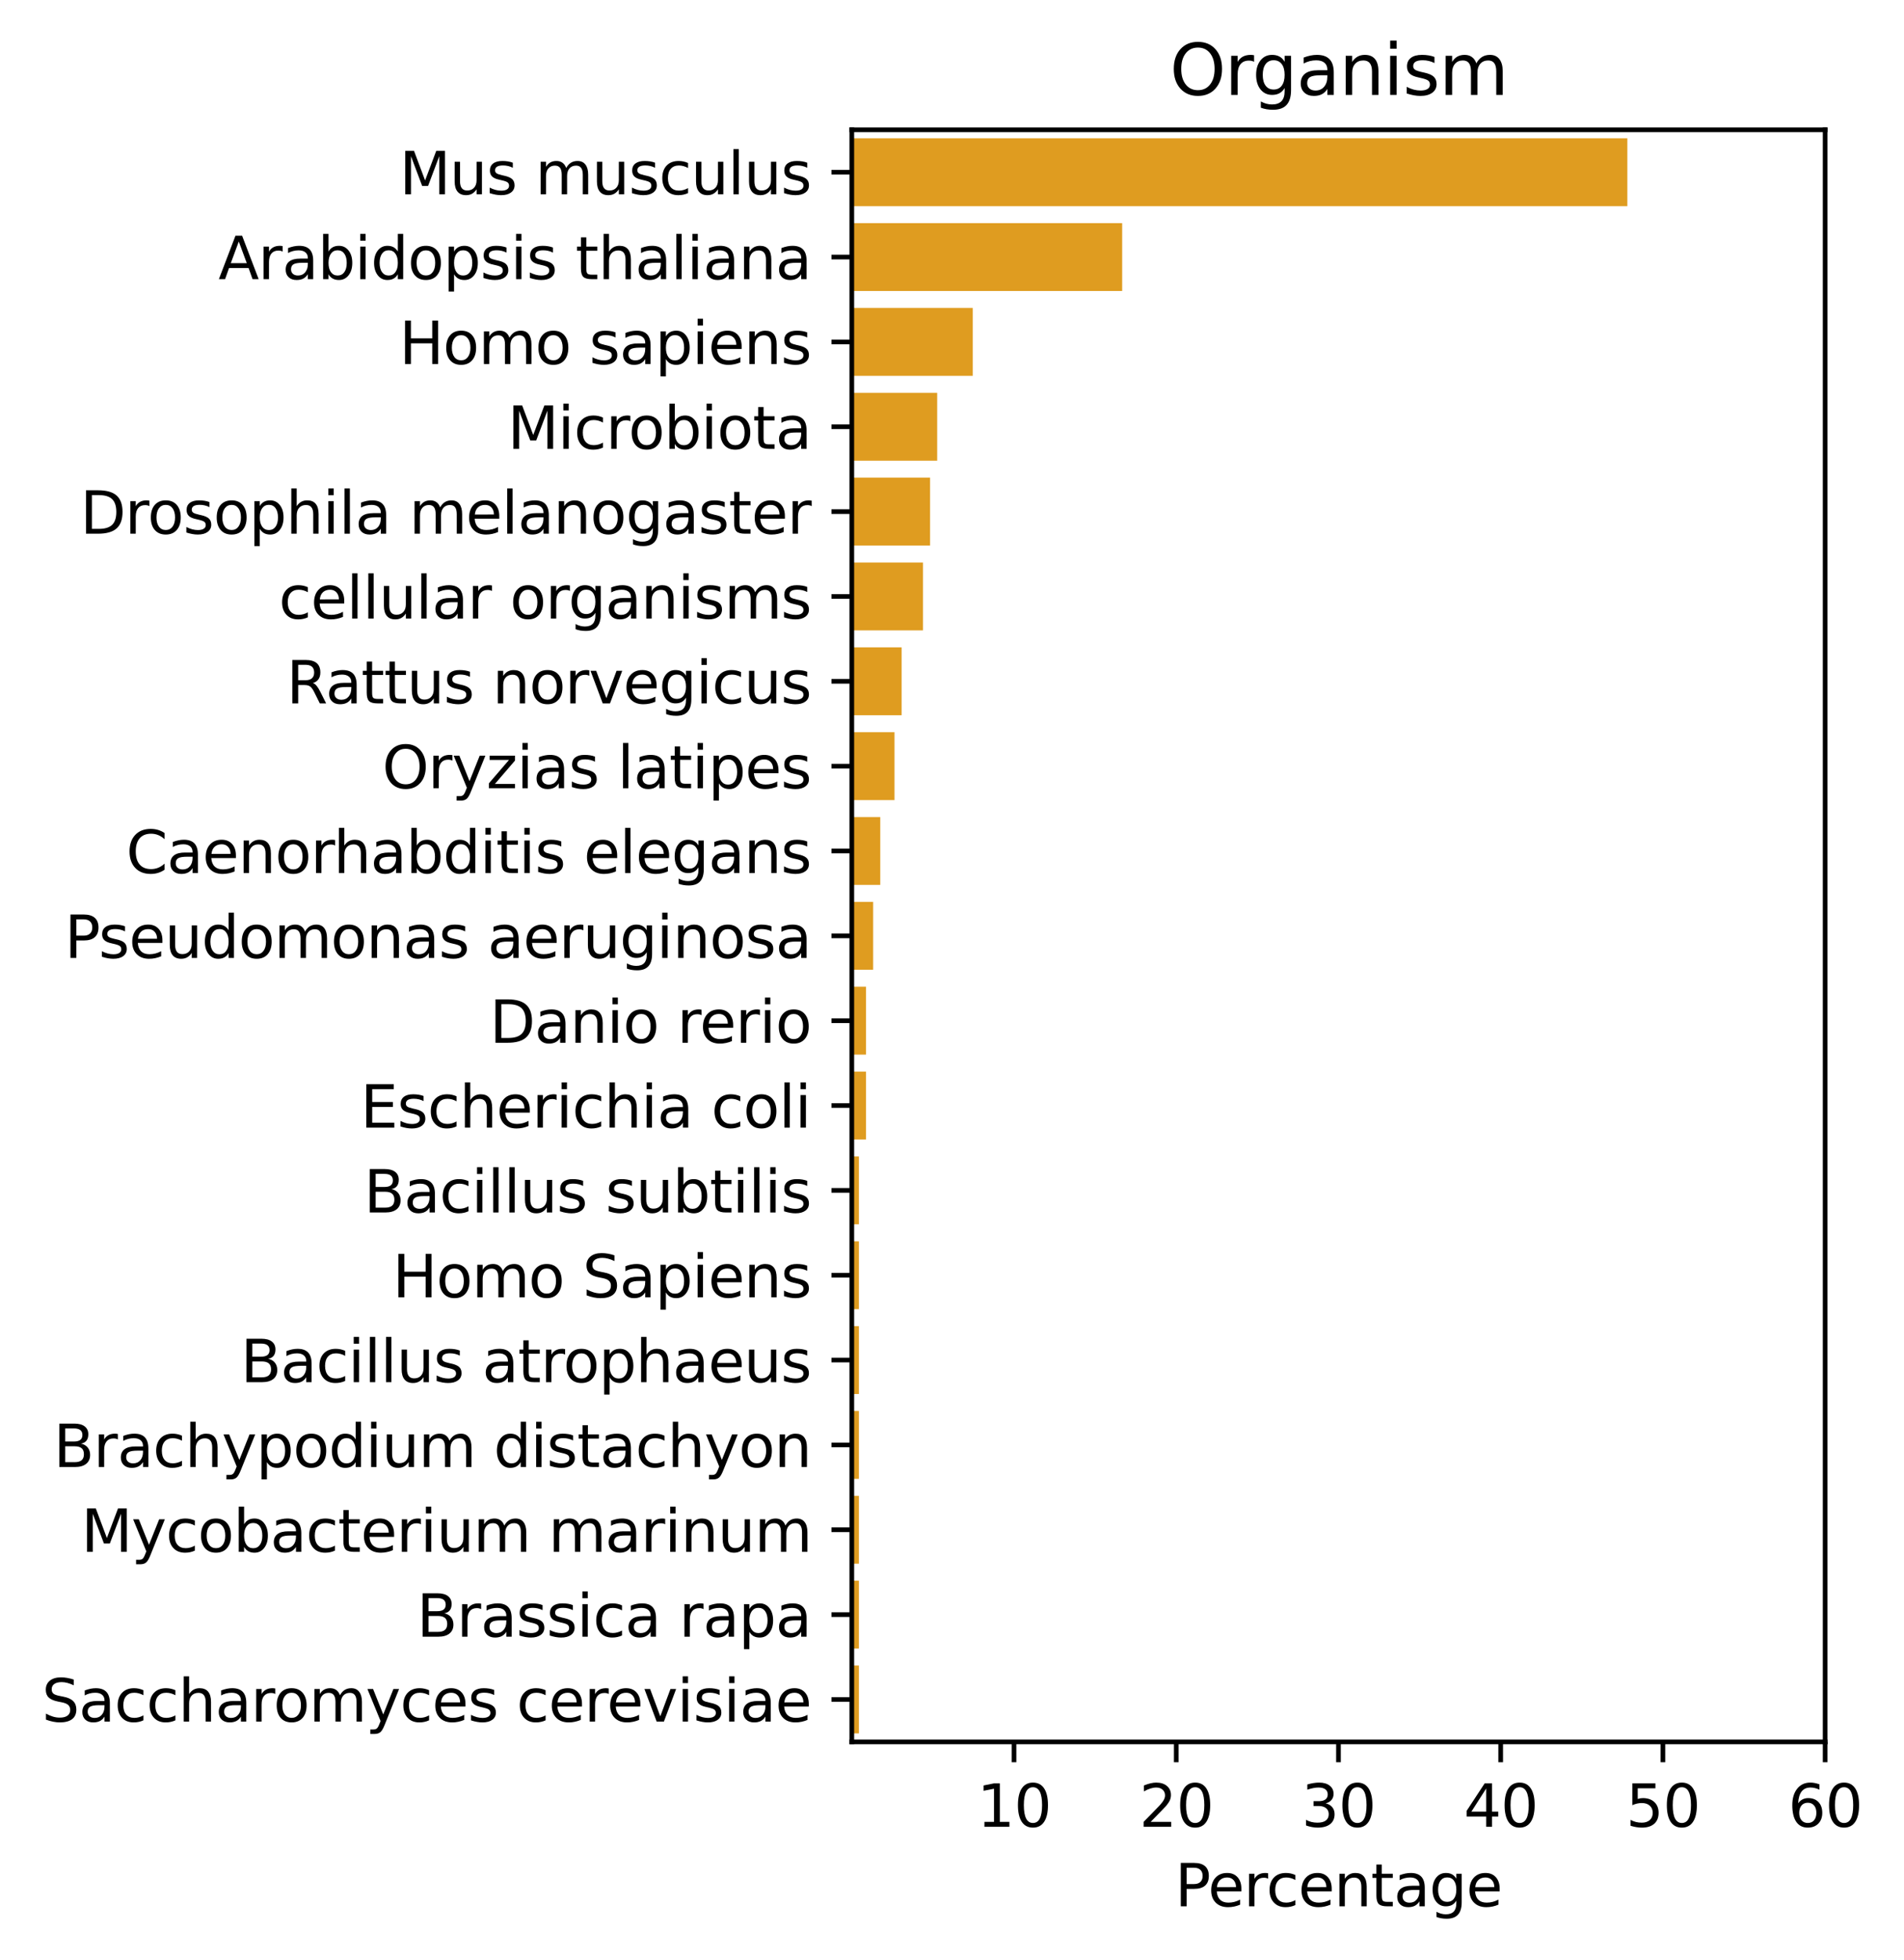 <?xml version="1.0" encoding="utf-8" standalone="no"?>
<!DOCTYPE svg PUBLIC "-//W3C//DTD SVG 1.1//EN"
  "http://www.w3.org/Graphics/SVG/1.1/DTD/svg11.dtd">
<svg xmlns:xlink="http://www.w3.org/1999/xlink" width="327.461pt" height="337.074pt" viewBox="0 0 327.461 337.074" xmlns="http://www.w3.org/2000/svg" version="1.1">
 <defs>
  <style type="text/css">*{stroke-linejoin: round; stroke-linecap: butt}</style>
 </defs>
 <g id="figure_1">
  <g id="patch_1">
   <path d="M -0 337.074 
L 327.461 337.074 
L 327.461 0 
L -0 0 
z
" style="fill: #ffffff"/>
  </g>
  <g id="axes_1">
   <g id="patch_2">
    <path d="M 146.498 299.518 
L 313.898 299.518 
L 313.898 22.318 
L 146.498 22.318 
z
" style="fill: #ffffff"/>
   </g>
   <g id="patch_3">
    <path d="M 146.498 23.777 
L 279.88 23.777 
L 279.88 35.449 
L 146.498 35.449 
z
" clip-path="url(#pb709d29903)" style="fill: #df9c20"/>
   </g>
   <g id="patch_4">
    <path d="M 146.498 38.367 
L 192.998 38.367 
L 192.998 50.038 
L 146.498 50.038 
z
" clip-path="url(#pb709d29903)" style="fill: #df9c20"/>
   </g>
   <g id="patch_5">
    <path d="M 146.498 52.956 
L 167.301 52.956 
L 167.301 64.628 
L 146.498 64.628 
z
" clip-path="url(#pb709d29903)" style="fill: #df9c20"/>
   </g>
   <g id="patch_6">
    <path d="M 146.498 67.545 
L 161.183 67.545 
L 161.183 79.217 
L 146.498 79.217 
z
" clip-path="url(#pb709d29903)" style="fill: #df9c20"/>
   </g>
   <g id="patch_7">
    <path d="M 146.498 82.135 
L 159.959 82.135 
L 159.959 93.807 
L 146.498 93.807 
z
" clip-path="url(#pb709d29903)" style="fill: #df9c20"/>
   </g>
   <g id="patch_8">
    <path d="M 146.498 96.724 
L 158.735 96.724 
L 158.735 108.396 
L 146.498 108.396 
z
" clip-path="url(#pb709d29903)" style="fill: #df9c20"/>
   </g>
   <g id="patch_9">
    <path d="M 146.498 111.314 
L 155.064 111.314 
L 155.064 122.985 
L 146.498 122.985 
z
" clip-path="url(#pb709d29903)" style="fill: #df9c20"/>
   </g>
   <g id="patch_10">
    <path d="M 146.498 125.903 
L 153.841 125.903 
L 153.841 137.575 
L 146.498 137.575 
z
" clip-path="url(#pb709d29903)" style="fill: #df9c20"/>
   </g>
   <g id="patch_11">
    <path d="M 146.498 140.493 
L 151.393 140.493 
L 151.393 152.164 
L 146.498 152.164 
z
" clip-path="url(#pb709d29903)" style="fill: #df9c20"/>
   </g>
   <g id="patch_12">
    <path d="M 146.498 155.082 
L 150.169 155.082 
L 150.169 166.754 
L 146.498 166.754 
z
" clip-path="url(#pb709d29903)" style="fill: #df9c20"/>
   </g>
   <g id="patch_13">
    <path d="M 146.498 169.672 
L 148.946 169.672 
L 148.946 181.343 
L 146.498 181.343 
z
" clip-path="url(#pb709d29903)" style="fill: #df9c20"/>
   </g>
   <g id="patch_14">
    <path d="M 146.498 184.261 
L 148.946 184.261 
L 148.946 195.933 
L 146.498 195.933 
z
" clip-path="url(#pb709d29903)" style="fill: #df9c20"/>
   </g>
   <g id="patch_15">
    <path d="M 146.498 198.851 
L 147.722 198.851 
L 147.722 210.522 
L 146.498 210.522 
z
" clip-path="url(#pb709d29903)" style="fill: #df9c20"/>
   </g>
   <g id="patch_16">
    <path d="M 146.498 213.44 
L 147.722 213.44 
L 147.722 225.112 
L 146.498 225.112 
z
" clip-path="url(#pb709d29903)" style="fill: #df9c20"/>
   </g>
   <g id="patch_17">
    <path d="M 146.498 228.03 
L 147.722 228.03 
L 147.722 239.701 
L 146.498 239.701 
z
" clip-path="url(#pb709d29903)" style="fill: #df9c20"/>
   </g>
   <g id="patch_18">
    <path d="M 146.498 242.619 
L 147.722 242.619 
L 147.722 254.291 
L 146.498 254.291 
z
" clip-path="url(#pb709d29903)" style="fill: #df9c20"/>
   </g>
   <g id="patch_19">
    <path d="M 146.498 257.209 
L 147.722 257.209 
L 147.722 268.88 
L 146.498 268.88 
z
" clip-path="url(#pb709d29903)" style="fill: #df9c20"/>
   </g>
   <g id="patch_20">
    <path d="M 146.498 271.798 
L 147.722 271.798 
L 147.722 283.47 
L 146.498 283.47 
z
" clip-path="url(#pb709d29903)" style="fill: #df9c20"/>
   </g>
   <g id="patch_21">
    <path d="M 146.498 286.388 
L 147.722 286.388 
L 147.722 298.059 
L 146.498 298.059 
z
" clip-path="url(#pb709d29903)" style="fill: #df9c20"/>
   </g>
   <g id="matplotlib.axis_1">
    <g id="xtick_1">
     <g id="line2d_1">
      <defs>
       <path id="m3e2bcdbbbf" d="M 0 0 
L 0 3.5 
" style="stroke: #000000; stroke-width: 0.8"/>
      </defs>
      <g>
       <use xlink:href="#m3e2bcdbbbf" x="174.398" y="299.518" style="stroke: #000000; stroke-width: 0.8"/>
      </g>
     </g>
     <g id="text_1">
      <!-- 10 -->
      <g transform="translate(168.036 314.117) scale(0.1 -0.1)">
       <defs>
        <path id="DejaVuSans-31" d="M 794 531 
L 1825 531 
L 1825 4091 
L 703 3866 
L 703 4441 
L 1819 4666 
L 2450 4666 
L 2450 531 
L 3481 531 
L 3481 0 
L 794 0 
L 794 531 
z
" transform="scale(0.016)"/>
        <path id="DejaVuSans-30" d="M 2034 4250 
Q 1547 4250 1301 3770 
Q 1056 3291 1056 2328 
Q 1056 1369 1301 889 
Q 1547 409 2034 409 
Q 2525 409 2770 889 
Q 3016 1369 3016 2328 
Q 3016 3291 2770 3770 
Q 2525 4250 2034 4250 
z
M 2034 4750 
Q 2819 4750 3233 4129 
Q 3647 3509 3647 2328 
Q 3647 1150 3233 529 
Q 2819 -91 2034 -91 
Q 1250 -91 836 529 
Q 422 1150 422 2328 
Q 422 3509 836 4129 
Q 1250 4750 2034 4750 
z
" transform="scale(0.016)"/>
       </defs>
       <use xlink:href="#DejaVuSans-31"/>
       <use xlink:href="#DejaVuSans-30" x="63.623"/>
      </g>
     </g>
    </g>
    <g id="xtick_2">
     <g id="line2d_2">
      <g>
       <use xlink:href="#m3e2bcdbbbf" x="202.298" y="299.518" style="stroke: #000000; stroke-width: 0.8"/>
      </g>
     </g>
     <g id="text_2">
      <!-- 20 -->
      <g transform="translate(195.936 314.117) scale(0.1 -0.1)">
       <defs>
        <path id="DejaVuSans-32" d="M 1228 531 
L 3431 531 
L 3431 0 
L 469 0 
L 469 531 
Q 828 903 1448 1529 
Q 2069 2156 2228 2338 
Q 2531 2678 2651 2914 
Q 2772 3150 2772 3378 
Q 2772 3750 2511 3984 
Q 2250 4219 1831 4219 
Q 1534 4219 1204 4116 
Q 875 4013 500 3803 
L 500 4441 
Q 881 4594 1212 4672 
Q 1544 4750 1819 4750 
Q 2544 4750 2975 4387 
Q 3406 4025 3406 3419 
Q 3406 3131 3298 2873 
Q 3191 2616 2906 2266 
Q 2828 2175 2409 1742 
Q 1991 1309 1228 531 
z
" transform="scale(0.016)"/>
       </defs>
       <use xlink:href="#DejaVuSans-32"/>
       <use xlink:href="#DejaVuSans-30" x="63.623"/>
      </g>
     </g>
    </g>
    <g id="xtick_3">
     <g id="line2d_3">
      <g>
       <use xlink:href="#m3e2bcdbbbf" x="230.198" y="299.518" style="stroke: #000000; stroke-width: 0.8"/>
      </g>
     </g>
     <g id="text_3">
      <!-- 30 -->
      <g transform="translate(223.836 314.117) scale(0.1 -0.1)">
       <defs>
        <path id="DejaVuSans-33" d="M 2597 2516 
Q 3050 2419 3304 2112 
Q 3559 1806 3559 1356 
Q 3559 666 3084 287 
Q 2609 -91 1734 -91 
Q 1441 -91 1130 -33 
Q 819 25 488 141 
L 488 750 
Q 750 597 1062 519 
Q 1375 441 1716 441 
Q 2309 441 2620 675 
Q 2931 909 2931 1356 
Q 2931 1769 2642 2001 
Q 2353 2234 1838 2234 
L 1294 2234 
L 1294 2753 
L 1863 2753 
Q 2328 2753 2575 2939 
Q 2822 3125 2822 3475 
Q 2822 3834 2567 4026 
Q 2313 4219 1838 4219 
Q 1578 4219 1281 4162 
Q 984 4106 628 3988 
L 628 4550 
Q 988 4650 1302 4700 
Q 1616 4750 1894 4750 
Q 2613 4750 3031 4423 
Q 3450 4097 3450 3541 
Q 3450 3153 3228 2886 
Q 3006 2619 2597 2516 
z
" transform="scale(0.016)"/>
       </defs>
       <use xlink:href="#DejaVuSans-33"/>
       <use xlink:href="#DejaVuSans-30" x="63.623"/>
      </g>
     </g>
    </g>
    <g id="xtick_4">
     <g id="line2d_4">
      <g>
       <use xlink:href="#m3e2bcdbbbf" x="258.098" y="299.518" style="stroke: #000000; stroke-width: 0.8"/>
      </g>
     </g>
     <g id="text_4">
      <!-- 40 -->
      <g transform="translate(251.736 314.117) scale(0.1 -0.1)">
       <defs>
        <path id="DejaVuSans-34" d="M 2419 4116 
L 825 1625 
L 2419 1625 
L 2419 4116 
z
M 2253 4666 
L 3047 4666 
L 3047 1625 
L 3713 1625 
L 3713 1100 
L 3047 1100 
L 3047 0 
L 2419 0 
L 2419 1100 
L 313 1100 
L 313 1709 
L 2253 4666 
z
" transform="scale(0.016)"/>
       </defs>
       <use xlink:href="#DejaVuSans-34"/>
       <use xlink:href="#DejaVuSans-30" x="63.623"/>
      </g>
     </g>
    </g>
    <g id="xtick_5">
     <g id="line2d_5">
      <g>
       <use xlink:href="#m3e2bcdbbbf" x="285.998" y="299.518" style="stroke: #000000; stroke-width: 0.8"/>
      </g>
     </g>
     <g id="text_5">
      <!-- 50 -->
      <g transform="translate(279.636 314.117) scale(0.1 -0.1)">
       <defs>
        <path id="DejaVuSans-35" d="M 691 4666 
L 3169 4666 
L 3169 4134 
L 1269 4134 
L 1269 2991 
Q 1406 3038 1543 3061 
Q 1681 3084 1819 3084 
Q 2600 3084 3056 2656 
Q 3513 2228 3513 1497 
Q 3513 744 3044 326 
Q 2575 -91 1722 -91 
Q 1428 -91 1123 -41 
Q 819 9 494 109 
L 494 744 
Q 775 591 1075 516 
Q 1375 441 1709 441 
Q 2250 441 2565 725 
Q 2881 1009 2881 1497 
Q 2881 1984 2565 2268 
Q 2250 2553 1709 2553 
Q 1456 2553 1204 2497 
Q 953 2441 691 2322 
L 691 4666 
z
" transform="scale(0.016)"/>
       </defs>
       <use xlink:href="#DejaVuSans-35"/>
       <use xlink:href="#DejaVuSans-30" x="63.623"/>
      </g>
     </g>
    </g>
    <g id="xtick_6">
     <g id="line2d_6">
      <g>
       <use xlink:href="#m3e2bcdbbbf" x="313.898" y="299.518" style="stroke: #000000; stroke-width: 0.8"/>
      </g>
     </g>
     <g id="text_6">
      <!-- 60 -->
      <g transform="translate(307.536 314.117) scale(0.1 -0.1)">
       <defs>
        <path id="DejaVuSans-36" d="M 2113 2584 
Q 1688 2584 1439 2293 
Q 1191 2003 1191 1497 
Q 1191 994 1439 701 
Q 1688 409 2113 409 
Q 2538 409 2786 701 
Q 3034 994 3034 1497 
Q 3034 2003 2786 2293 
Q 2538 2584 2113 2584 
z
M 3366 4563 
L 3366 3988 
Q 3128 4100 2886 4159 
Q 2644 4219 2406 4219 
Q 1781 4219 1451 3797 
Q 1122 3375 1075 2522 
Q 1259 2794 1537 2939 
Q 1816 3084 2150 3084 
Q 2853 3084 3261 2657 
Q 3669 2231 3669 1497 
Q 3669 778 3244 343 
Q 2819 -91 2113 -91 
Q 1303 -91 875 529 
Q 447 1150 447 2328 
Q 447 3434 972 4092 
Q 1497 4750 2381 4750 
Q 2619 4750 2861 4703 
Q 3103 4656 3366 4563 
z
" transform="scale(0.016)"/>
       </defs>
       <use xlink:href="#DejaVuSans-36"/>
       <use xlink:href="#DejaVuSans-30" x="63.623"/>
      </g>
     </g>
    </g>
    <g id="text_7">
     <!-- Percentage -->
     <g transform="translate(202.076 327.795) scale(0.1 -0.1)">
      <defs>
       <path id="DejaVuSans-50" d="M 1259 4147 
L 1259 2394 
L 2053 2394 
Q 2494 2394 2734 2622 
Q 2975 2850 2975 3272 
Q 2975 3691 2734 3919 
Q 2494 4147 2053 4147 
L 1259 4147 
z
M 628 4666 
L 2053 4666 
Q 2838 4666 3239 4311 
Q 3641 3956 3641 3272 
Q 3641 2581 3239 2228 
Q 2838 1875 2053 1875 
L 1259 1875 
L 1259 0 
L 628 0 
L 628 4666 
z
" transform="scale(0.016)"/>
       <path id="DejaVuSans-65" d="M 3597 1894 
L 3597 1613 
L 953 1613 
Q 991 1019 1311 708 
Q 1631 397 2203 397 
Q 2534 397 2845 478 
Q 3156 559 3463 722 
L 3463 178 
Q 3153 47 2828 -22 
Q 2503 -91 2169 -91 
Q 1331 -91 842 396 
Q 353 884 353 1716 
Q 353 2575 817 3079 
Q 1281 3584 2069 3584 
Q 2775 3584 3186 3129 
Q 3597 2675 3597 1894 
z
M 3022 2063 
Q 3016 2534 2758 2815 
Q 2500 3097 2075 3097 
Q 1594 3097 1305 2825 
Q 1016 2553 972 2059 
L 3022 2063 
z
" transform="scale(0.016)"/>
       <path id="DejaVuSans-72" d="M 2631 2963 
Q 2534 3019 2420 3045 
Q 2306 3072 2169 3072 
Q 1681 3072 1420 2755 
Q 1159 2438 1159 1844 
L 1159 0 
L 581 0 
L 581 3500 
L 1159 3500 
L 1159 2956 
Q 1341 3275 1631 3429 
Q 1922 3584 2338 3584 
Q 2397 3584 2469 3576 
Q 2541 3569 2628 3553 
L 2631 2963 
z
" transform="scale(0.016)"/>
       <path id="DejaVuSans-63" d="M 3122 3366 
L 3122 2828 
Q 2878 2963 2633 3030 
Q 2388 3097 2138 3097 
Q 1578 3097 1268 2742 
Q 959 2388 959 1747 
Q 959 1106 1268 751 
Q 1578 397 2138 397 
Q 2388 397 2633 464 
Q 2878 531 3122 666 
L 3122 134 
Q 2881 22 2623 -34 
Q 2366 -91 2075 -91 
Q 1284 -91 818 406 
Q 353 903 353 1747 
Q 353 2603 823 3093 
Q 1294 3584 2113 3584 
Q 2378 3584 2631 3529 
Q 2884 3475 3122 3366 
z
" transform="scale(0.016)"/>
       <path id="DejaVuSans-6e" d="M 3513 2113 
L 3513 0 
L 2938 0 
L 2938 2094 
Q 2938 2591 2744 2837 
Q 2550 3084 2163 3084 
Q 1697 3084 1428 2787 
Q 1159 2491 1159 1978 
L 1159 0 
L 581 0 
L 581 3500 
L 1159 3500 
L 1159 2956 
Q 1366 3272 1645 3428 
Q 1925 3584 2291 3584 
Q 2894 3584 3203 3211 
Q 3513 2838 3513 2113 
z
" transform="scale(0.016)"/>
       <path id="DejaVuSans-74" d="M 1172 4494 
L 1172 3500 
L 2356 3500 
L 2356 3053 
L 1172 3053 
L 1172 1153 
Q 1172 725 1289 603 
Q 1406 481 1766 481 
L 2356 481 
L 2356 0 
L 1766 0 
Q 1100 0 847 248 
Q 594 497 594 1153 
L 594 3053 
L 172 3053 
L 172 3500 
L 594 3500 
L 594 4494 
L 1172 4494 
z
" transform="scale(0.016)"/>
       <path id="DejaVuSans-61" d="M 2194 1759 
Q 1497 1759 1228 1600 
Q 959 1441 959 1056 
Q 959 750 1161 570 
Q 1363 391 1709 391 
Q 2188 391 2477 730 
Q 2766 1069 2766 1631 
L 2766 1759 
L 2194 1759 
z
M 3341 1997 
L 3341 0 
L 2766 0 
L 2766 531 
Q 2569 213 2275 61 
Q 1981 -91 1556 -91 
Q 1019 -91 701 211 
Q 384 513 384 1019 
Q 384 1609 779 1909 
Q 1175 2209 1959 2209 
L 2766 2209 
L 2766 2266 
Q 2766 2663 2505 2880 
Q 2244 3097 1772 3097 
Q 1472 3097 1187 3025 
Q 903 2953 641 2809 
L 641 3341 
Q 956 3463 1253 3523 
Q 1550 3584 1831 3584 
Q 2591 3584 2966 3190 
Q 3341 2797 3341 1997 
z
" transform="scale(0.016)"/>
       <path id="DejaVuSans-67" d="M 2906 1791 
Q 2906 2416 2648 2759 
Q 2391 3103 1925 3103 
Q 1463 3103 1205 2759 
Q 947 2416 947 1791 
Q 947 1169 1205 825 
Q 1463 481 1925 481 
Q 2391 481 2648 825 
Q 2906 1169 2906 1791 
z
M 3481 434 
Q 3481 -459 3084 -895 
Q 2688 -1331 1869 -1331 
Q 1566 -1331 1297 -1286 
Q 1028 -1241 775 -1147 
L 775 -588 
Q 1028 -725 1275 -790 
Q 1522 -856 1778 -856 
Q 2344 -856 2625 -561 
Q 2906 -266 2906 331 
L 2906 616 
Q 2728 306 2450 153 
Q 2172 0 1784 0 
Q 1141 0 747 490 
Q 353 981 353 1791 
Q 353 2603 747 3093 
Q 1141 3584 1784 3584 
Q 2172 3584 2450 3431 
Q 2728 3278 2906 2969 
L 2906 3500 
L 3481 3500 
L 3481 434 
z
" transform="scale(0.016)"/>
      </defs>
      <use xlink:href="#DejaVuSans-50"/>
      <use xlink:href="#DejaVuSans-65" x="56.678"/>
      <use xlink:href="#DejaVuSans-72" x="118.201"/>
      <use xlink:href="#DejaVuSans-63" x="157.064"/>
      <use xlink:href="#DejaVuSans-65" x="212.045"/>
      <use xlink:href="#DejaVuSans-6e" x="273.568"/>
      <use xlink:href="#DejaVuSans-74" x="336.947"/>
      <use xlink:href="#DejaVuSans-61" x="376.156"/>
      <use xlink:href="#DejaVuSans-67" x="437.436"/>
      <use xlink:href="#DejaVuSans-65" x="500.912"/>
     </g>
    </g>
   </g>
   <g id="matplotlib.axis_2">
    <g id="ytick_1">
     <g id="line2d_7">
      <defs>
       <path id="m9351ca2a76" d="M 0 0 
L -3.5 0 
" style="stroke: #000000; stroke-width: 0.8"/>
      </defs>
      <g>
       <use xlink:href="#m9351ca2a76" x="146.498" y="29.613" style="stroke: #000000; stroke-width: 0.8"/>
      </g>
     </g>
     <g id="text_8">
      <!-- Mus musculus -->
      <g transform="translate(68.697 33.412) scale(0.1 -0.1)">
       <defs>
        <path id="DejaVuSans-4d" d="M 628 4666 
L 1569 4666 
L 2759 1491 
L 3956 4666 
L 4897 4666 
L 4897 0 
L 4281 0 
L 4281 4097 
L 3078 897 
L 2444 897 
L 1241 4097 
L 1241 0 
L 628 0 
L 628 4666 
z
" transform="scale(0.016)"/>
        <path id="DejaVuSans-75" d="M 544 1381 
L 544 3500 
L 1119 3500 
L 1119 1403 
Q 1119 906 1312 657 
Q 1506 409 1894 409 
Q 2359 409 2629 706 
Q 2900 1003 2900 1516 
L 2900 3500 
L 3475 3500 
L 3475 0 
L 2900 0 
L 2900 538 
Q 2691 219 2414 64 
Q 2138 -91 1772 -91 
Q 1169 -91 856 284 
Q 544 659 544 1381 
z
M 1991 3584 
L 1991 3584 
z
" transform="scale(0.016)"/>
        <path id="DejaVuSans-73" d="M 2834 3397 
L 2834 2853 
Q 2591 2978 2328 3040 
Q 2066 3103 1784 3103 
Q 1356 3103 1142 2972 
Q 928 2841 928 2578 
Q 928 2378 1081 2264 
Q 1234 2150 1697 2047 
L 1894 2003 
Q 2506 1872 2764 1633 
Q 3022 1394 3022 966 
Q 3022 478 2636 193 
Q 2250 -91 1575 -91 
Q 1294 -91 989 -36 
Q 684 19 347 128 
L 347 722 
Q 666 556 975 473 
Q 1284 391 1588 391 
Q 1994 391 2212 530 
Q 2431 669 2431 922 
Q 2431 1156 2273 1281 
Q 2116 1406 1581 1522 
L 1381 1569 
Q 847 1681 609 1914 
Q 372 2147 372 2553 
Q 372 3047 722 3315 
Q 1072 3584 1716 3584 
Q 2034 3584 2315 3537 
Q 2597 3491 2834 3397 
z
" transform="scale(0.016)"/>
        <path id="DejaVuSans-20" transform="scale(0.016)"/>
        <path id="DejaVuSans-6d" d="M 3328 2828 
Q 3544 3216 3844 3400 
Q 4144 3584 4550 3584 
Q 5097 3584 5394 3201 
Q 5691 2819 5691 2113 
L 5691 0 
L 5113 0 
L 5113 2094 
Q 5113 2597 4934 2840 
Q 4756 3084 4391 3084 
Q 3944 3084 3684 2787 
Q 3425 2491 3425 1978 
L 3425 0 
L 2847 0 
L 2847 2094 
Q 2847 2600 2669 2842 
Q 2491 3084 2119 3084 
Q 1678 3084 1418 2786 
Q 1159 2488 1159 1978 
L 1159 0 
L 581 0 
L 581 3500 
L 1159 3500 
L 1159 2956 
Q 1356 3278 1631 3431 
Q 1906 3584 2284 3584 
Q 2666 3584 2933 3390 
Q 3200 3197 3328 2828 
z
" transform="scale(0.016)"/>
        <path id="DejaVuSans-6c" d="M 603 4863 
L 1178 4863 
L 1178 0 
L 603 0 
L 603 4863 
z
" transform="scale(0.016)"/>
       </defs>
       <use xlink:href="#DejaVuSans-4d"/>
       <use xlink:href="#DejaVuSans-75" x="86.279"/>
       <use xlink:href="#DejaVuSans-73" x="149.658"/>
       <use xlink:href="#DejaVuSans-20" x="201.758"/>
       <use xlink:href="#DejaVuSans-6d" x="233.545"/>
       <use xlink:href="#DejaVuSans-75" x="330.957"/>
       <use xlink:href="#DejaVuSans-73" x="394.336"/>
       <use xlink:href="#DejaVuSans-63" x="446.436"/>
       <use xlink:href="#DejaVuSans-75" x="501.416"/>
       <use xlink:href="#DejaVuSans-6c" x="564.795"/>
       <use xlink:href="#DejaVuSans-75" x="592.578"/>
       <use xlink:href="#DejaVuSans-73" x="655.957"/>
      </g>
     </g>
    </g>
    <g id="ytick_2">
     <g id="line2d_8">
      <g>
       <use xlink:href="#m9351ca2a76" x="146.498" y="44.202" style="stroke: #000000; stroke-width: 0.8"/>
      </g>
     </g>
     <g id="text_9">
      <!-- Arabidopsis thaliana -->
      <g transform="translate(37.566 48.002) scale(0.1 -0.1)">
       <defs>
        <path id="DejaVuSans-41" d="M 2188 4044 
L 1331 1722 
L 3047 1722 
L 2188 4044 
z
M 1831 4666 
L 2547 4666 
L 4325 0 
L 3669 0 
L 3244 1197 
L 1141 1197 
L 716 0 
L 50 0 
L 1831 4666 
z
" transform="scale(0.016)"/>
        <path id="DejaVuSans-62" d="M 3116 1747 
Q 3116 2381 2855 2742 
Q 2594 3103 2138 3103 
Q 1681 3103 1420 2742 
Q 1159 2381 1159 1747 
Q 1159 1113 1420 752 
Q 1681 391 2138 391 
Q 2594 391 2855 752 
Q 3116 1113 3116 1747 
z
M 1159 2969 
Q 1341 3281 1617 3432 
Q 1894 3584 2278 3584 
Q 2916 3584 3314 3078 
Q 3713 2572 3713 1747 
Q 3713 922 3314 415 
Q 2916 -91 2278 -91 
Q 1894 -91 1617 61 
Q 1341 213 1159 525 
L 1159 0 
L 581 0 
L 581 4863 
L 1159 4863 
L 1159 2969 
z
" transform="scale(0.016)"/>
        <path id="DejaVuSans-69" d="M 603 3500 
L 1178 3500 
L 1178 0 
L 603 0 
L 603 3500 
z
M 603 4863 
L 1178 4863 
L 1178 4134 
L 603 4134 
L 603 4863 
z
" transform="scale(0.016)"/>
        <path id="DejaVuSans-64" d="M 2906 2969 
L 2906 4863 
L 3481 4863 
L 3481 0 
L 2906 0 
L 2906 525 
Q 2725 213 2448 61 
Q 2172 -91 1784 -91 
Q 1150 -91 751 415 
Q 353 922 353 1747 
Q 353 2572 751 3078 
Q 1150 3584 1784 3584 
Q 2172 3584 2448 3432 
Q 2725 3281 2906 2969 
z
M 947 1747 
Q 947 1113 1208 752 
Q 1469 391 1925 391 
Q 2381 391 2643 752 
Q 2906 1113 2906 1747 
Q 2906 2381 2643 2742 
Q 2381 3103 1925 3103 
Q 1469 3103 1208 2742 
Q 947 2381 947 1747 
z
" transform="scale(0.016)"/>
        <path id="DejaVuSans-6f" d="M 1959 3097 
Q 1497 3097 1228 2736 
Q 959 2375 959 1747 
Q 959 1119 1226 758 
Q 1494 397 1959 397 
Q 2419 397 2687 759 
Q 2956 1122 2956 1747 
Q 2956 2369 2687 2733 
Q 2419 3097 1959 3097 
z
M 1959 3584 
Q 2709 3584 3137 3096 
Q 3566 2609 3566 1747 
Q 3566 888 3137 398 
Q 2709 -91 1959 -91 
Q 1206 -91 779 398 
Q 353 888 353 1747 
Q 353 2609 779 3096 
Q 1206 3584 1959 3584 
z
" transform="scale(0.016)"/>
        <path id="DejaVuSans-70" d="M 1159 525 
L 1159 -1331 
L 581 -1331 
L 581 3500 
L 1159 3500 
L 1159 2969 
Q 1341 3281 1617 3432 
Q 1894 3584 2278 3584 
Q 2916 3584 3314 3078 
Q 3713 2572 3713 1747 
Q 3713 922 3314 415 
Q 2916 -91 2278 -91 
Q 1894 -91 1617 61 
Q 1341 213 1159 525 
z
M 3116 1747 
Q 3116 2381 2855 2742 
Q 2594 3103 2138 3103 
Q 1681 3103 1420 2742 
Q 1159 2381 1159 1747 
Q 1159 1113 1420 752 
Q 1681 391 2138 391 
Q 2594 391 2855 752 
Q 3116 1113 3116 1747 
z
" transform="scale(0.016)"/>
        <path id="DejaVuSans-68" d="M 3513 2113 
L 3513 0 
L 2938 0 
L 2938 2094 
Q 2938 2591 2744 2837 
Q 2550 3084 2163 3084 
Q 1697 3084 1428 2787 
Q 1159 2491 1159 1978 
L 1159 0 
L 581 0 
L 581 4863 
L 1159 4863 
L 1159 2956 
Q 1366 3272 1645 3428 
Q 1925 3584 2291 3584 
Q 2894 3584 3203 3211 
Q 3513 2838 3513 2113 
z
" transform="scale(0.016)"/>
       </defs>
       <use xlink:href="#DejaVuSans-41"/>
       <use xlink:href="#DejaVuSans-72" x="68.408"/>
       <use xlink:href="#DejaVuSans-61" x="109.521"/>
       <use xlink:href="#DejaVuSans-62" x="170.801"/>
       <use xlink:href="#DejaVuSans-69" x="234.277"/>
       <use xlink:href="#DejaVuSans-64" x="262.061"/>
       <use xlink:href="#DejaVuSans-6f" x="325.537"/>
       <use xlink:href="#DejaVuSans-70" x="386.719"/>
       <use xlink:href="#DejaVuSans-73" x="450.195"/>
       <use xlink:href="#DejaVuSans-69" x="502.295"/>
       <use xlink:href="#DejaVuSans-73" x="530.078"/>
       <use xlink:href="#DejaVuSans-20" x="582.178"/>
       <use xlink:href="#DejaVuSans-74" x="613.965"/>
       <use xlink:href="#DejaVuSans-68" x="653.174"/>
       <use xlink:href="#DejaVuSans-61" x="716.553"/>
       <use xlink:href="#DejaVuSans-6c" x="777.832"/>
       <use xlink:href="#DejaVuSans-69" x="805.615"/>
       <use xlink:href="#DejaVuSans-61" x="833.398"/>
       <use xlink:href="#DejaVuSans-6e" x="894.678"/>
       <use xlink:href="#DejaVuSans-61" x="958.057"/>
      </g>
     </g>
    </g>
    <g id="ytick_3">
     <g id="line2d_9">
      <g>
       <use xlink:href="#m9351ca2a76" x="146.498" y="58.792" style="stroke: #000000; stroke-width: 0.8"/>
      </g>
     </g>
     <g id="text_10">
      <!-- Homo sapiens -->
      <g transform="translate(68.658 62.591) scale(0.1 -0.1)">
       <defs>
        <path id="DejaVuSans-48" d="M 628 4666 
L 1259 4666 
L 1259 2753 
L 3553 2753 
L 3553 4666 
L 4184 4666 
L 4184 0 
L 3553 0 
L 3553 2222 
L 1259 2222 
L 1259 0 
L 628 0 
L 628 4666 
z
" transform="scale(0.016)"/>
       </defs>
       <use xlink:href="#DejaVuSans-48"/>
       <use xlink:href="#DejaVuSans-6f" x="75.195"/>
       <use xlink:href="#DejaVuSans-6d" x="136.377"/>
       <use xlink:href="#DejaVuSans-6f" x="233.789"/>
       <use xlink:href="#DejaVuSans-20" x="294.971"/>
       <use xlink:href="#DejaVuSans-73" x="326.758"/>
       <use xlink:href="#DejaVuSans-61" x="378.857"/>
       <use xlink:href="#DejaVuSans-70" x="440.137"/>
       <use xlink:href="#DejaVuSans-69" x="503.613"/>
       <use xlink:href="#DejaVuSans-65" x="531.396"/>
       <use xlink:href="#DejaVuSans-6e" x="592.92"/>
       <use xlink:href="#DejaVuSans-73" x="656.299"/>
      </g>
     </g>
    </g>
    <g id="ytick_4">
     <g id="line2d_10">
      <g>
       <use xlink:href="#m9351ca2a76" x="146.498" y="73.381" style="stroke: #000000; stroke-width: 0.8"/>
      </g>
     </g>
     <g id="text_11">
      <!-- Microbiota -->
      <g transform="translate(87.295 77.181) scale(0.1 -0.1)">
       <use xlink:href="#DejaVuSans-4d"/>
       <use xlink:href="#DejaVuSans-69" x="86.279"/>
       <use xlink:href="#DejaVuSans-63" x="114.062"/>
       <use xlink:href="#DejaVuSans-72" x="169.043"/>
       <use xlink:href="#DejaVuSans-6f" x="207.906"/>
       <use xlink:href="#DejaVuSans-62" x="269.088"/>
       <use xlink:href="#DejaVuSans-69" x="332.564"/>
       <use xlink:href="#DejaVuSans-6f" x="360.348"/>
       <use xlink:href="#DejaVuSans-74" x="421.529"/>
       <use xlink:href="#DejaVuSans-61" x="460.738"/>
      </g>
     </g>
    </g>
    <g id="ytick_5">
     <g id="line2d_11">
      <g>
       <use xlink:href="#m9351ca2a76" x="146.498" y="87.971" style="stroke: #000000; stroke-width: 0.8"/>
      </g>
     </g>
     <g id="text_12">
      <!-- Drosophila melanogaster -->
      <g transform="translate(13.791 91.77) scale(0.1 -0.1)">
       <defs>
        <path id="DejaVuSans-44" d="M 1259 4147 
L 1259 519 
L 2022 519 
Q 2988 519 3436 956 
Q 3884 1394 3884 2338 
Q 3884 3275 3436 3711 
Q 2988 4147 2022 4147 
L 1259 4147 
z
M 628 4666 
L 1925 4666 
Q 3281 4666 3915 4102 
Q 4550 3538 4550 2338 
Q 4550 1131 3912 565 
Q 3275 0 1925 0 
L 628 0 
L 628 4666 
z
" transform="scale(0.016)"/>
       </defs>
       <use xlink:href="#DejaVuSans-44"/>
       <use xlink:href="#DejaVuSans-72" x="77.002"/>
       <use xlink:href="#DejaVuSans-6f" x="115.865"/>
       <use xlink:href="#DejaVuSans-73" x="177.047"/>
       <use xlink:href="#DejaVuSans-6f" x="229.146"/>
       <use xlink:href="#DejaVuSans-70" x="290.328"/>
       <use xlink:href="#DejaVuSans-68" x="353.805"/>
       <use xlink:href="#DejaVuSans-69" x="417.184"/>
       <use xlink:href="#DejaVuSans-6c" x="444.967"/>
       <use xlink:href="#DejaVuSans-61" x="472.75"/>
       <use xlink:href="#DejaVuSans-20" x="534.029"/>
       <use xlink:href="#DejaVuSans-6d" x="565.816"/>
       <use xlink:href="#DejaVuSans-65" x="663.229"/>
       <use xlink:href="#DejaVuSans-6c" x="724.752"/>
       <use xlink:href="#DejaVuSans-61" x="752.535"/>
       <use xlink:href="#DejaVuSans-6e" x="813.814"/>
       <use xlink:href="#DejaVuSans-6f" x="877.193"/>
       <use xlink:href="#DejaVuSans-67" x="938.375"/>
       <use xlink:href="#DejaVuSans-61" x="1001.852"/>
       <use xlink:href="#DejaVuSans-73" x="1063.131"/>
       <use xlink:href="#DejaVuSans-74" x="1115.23"/>
       <use xlink:href="#DejaVuSans-65" x="1154.439"/>
       <use xlink:href="#DejaVuSans-72" x="1215.963"/>
      </g>
     </g>
    </g>
    <g id="ytick_6">
     <g id="line2d_12">
      <g>
       <use xlink:href="#m9351ca2a76" x="146.498" y="102.56" style="stroke: #000000; stroke-width: 0.8"/>
      </g>
     </g>
     <g id="text_13">
      <!-- cellular organisms -->
      <g transform="translate(47.952 106.359) scale(0.1 -0.1)">
       <use xlink:href="#DejaVuSans-63"/>
       <use xlink:href="#DejaVuSans-65" x="54.98"/>
       <use xlink:href="#DejaVuSans-6c" x="116.504"/>
       <use xlink:href="#DejaVuSans-6c" x="144.287"/>
       <use xlink:href="#DejaVuSans-75" x="172.07"/>
       <use xlink:href="#DejaVuSans-6c" x="235.449"/>
       <use xlink:href="#DejaVuSans-61" x="263.232"/>
       <use xlink:href="#DejaVuSans-72" x="324.512"/>
       <use xlink:href="#DejaVuSans-20" x="365.625"/>
       <use xlink:href="#DejaVuSans-6f" x="397.412"/>
       <use xlink:href="#DejaVuSans-72" x="458.594"/>
       <use xlink:href="#DejaVuSans-67" x="497.957"/>
       <use xlink:href="#DejaVuSans-61" x="561.434"/>
       <use xlink:href="#DejaVuSans-6e" x="622.713"/>
       <use xlink:href="#DejaVuSans-69" x="686.092"/>
       <use xlink:href="#DejaVuSans-73" x="713.875"/>
       <use xlink:href="#DejaVuSans-6d" x="765.975"/>
       <use xlink:href="#DejaVuSans-73" x="863.387"/>
      </g>
     </g>
    </g>
    <g id="ytick_7">
     <g id="line2d_13">
      <g>
       <use xlink:href="#m9351ca2a76" x="146.498" y="117.15" style="stroke: #000000; stroke-width: 0.8"/>
      </g>
     </g>
     <g id="text_14">
      <!-- Rattus norvegicus -->
      <g transform="translate(49.27 120.949) scale(0.1 -0.1)">
       <defs>
        <path id="DejaVuSans-52" d="M 2841 2188 
Q 3044 2119 3236 1894 
Q 3428 1669 3622 1275 
L 4263 0 
L 3584 0 
L 2988 1197 
Q 2756 1666 2539 1819 
Q 2322 1972 1947 1972 
L 1259 1972 
L 1259 0 
L 628 0 
L 628 4666 
L 2053 4666 
Q 2853 4666 3247 4331 
Q 3641 3997 3641 3322 
Q 3641 2881 3436 2590 
Q 3231 2300 2841 2188 
z
M 1259 4147 
L 1259 2491 
L 2053 2491 
Q 2509 2491 2742 2702 
Q 2975 2913 2975 3322 
Q 2975 3731 2742 3939 
Q 2509 4147 2053 4147 
L 1259 4147 
z
" transform="scale(0.016)"/>
        <path id="DejaVuSans-76" d="M 191 3500 
L 800 3500 
L 1894 563 
L 2988 3500 
L 3597 3500 
L 2284 0 
L 1503 0 
L 191 3500 
z
" transform="scale(0.016)"/>
       </defs>
       <use xlink:href="#DejaVuSans-52"/>
       <use xlink:href="#DejaVuSans-61" x="67.232"/>
       <use xlink:href="#DejaVuSans-74" x="128.512"/>
       <use xlink:href="#DejaVuSans-74" x="167.721"/>
       <use xlink:href="#DejaVuSans-75" x="206.93"/>
       <use xlink:href="#DejaVuSans-73" x="270.309"/>
       <use xlink:href="#DejaVuSans-20" x="322.408"/>
       <use xlink:href="#DejaVuSans-6e" x="354.195"/>
       <use xlink:href="#DejaVuSans-6f" x="417.574"/>
       <use xlink:href="#DejaVuSans-72" x="478.756"/>
       <use xlink:href="#DejaVuSans-76" x="519.869"/>
       <use xlink:href="#DejaVuSans-65" x="579.049"/>
       <use xlink:href="#DejaVuSans-67" x="640.572"/>
       <use xlink:href="#DejaVuSans-69" x="704.049"/>
       <use xlink:href="#DejaVuSans-63" x="731.832"/>
       <use xlink:href="#DejaVuSans-75" x="786.812"/>
       <use xlink:href="#DejaVuSans-73" x="850.191"/>
      </g>
     </g>
    </g>
    <g id="ytick_8">
     <g id="line2d_14">
      <g>
       <use xlink:href="#m9351ca2a76" x="146.498" y="131.739" style="stroke: #000000; stroke-width: 0.8"/>
      </g>
     </g>
     <g id="text_15">
      <!-- Oryzias latipes -->
      <g transform="translate(65.739 135.538) scale(0.1 -0.1)">
       <defs>
        <path id="DejaVuSans-4f" d="M 2522 4238 
Q 1834 4238 1429 3725 
Q 1025 3213 1025 2328 
Q 1025 1447 1429 934 
Q 1834 422 2522 422 
Q 3209 422 3611 934 
Q 4013 1447 4013 2328 
Q 4013 3213 3611 3725 
Q 3209 4238 2522 4238 
z
M 2522 4750 
Q 3503 4750 4090 4092 
Q 4678 3434 4678 2328 
Q 4678 1225 4090 567 
Q 3503 -91 2522 -91 
Q 1538 -91 948 565 
Q 359 1222 359 2328 
Q 359 3434 948 4092 
Q 1538 4750 2522 4750 
z
" transform="scale(0.016)"/>
        <path id="DejaVuSans-79" d="M 2059 -325 
Q 1816 -950 1584 -1140 
Q 1353 -1331 966 -1331 
L 506 -1331 
L 506 -850 
L 844 -850 
Q 1081 -850 1212 -737 
Q 1344 -625 1503 -206 
L 1606 56 
L 191 3500 
L 800 3500 
L 1894 763 
L 2988 3500 
L 3597 3500 
L 2059 -325 
z
" transform="scale(0.016)"/>
        <path id="DejaVuSans-7a" d="M 353 3500 
L 3084 3500 
L 3084 2975 
L 922 459 
L 3084 459 
L 3084 0 
L 275 0 
L 275 525 
L 2438 3041 
L 353 3041 
L 353 3500 
z
" transform="scale(0.016)"/>
       </defs>
       <use xlink:href="#DejaVuSans-4f"/>
       <use xlink:href="#DejaVuSans-72" x="78.711"/>
       <use xlink:href="#DejaVuSans-79" x="119.824"/>
       <use xlink:href="#DejaVuSans-7a" x="179.004"/>
       <use xlink:href="#DejaVuSans-69" x="231.494"/>
       <use xlink:href="#DejaVuSans-61" x="259.277"/>
       <use xlink:href="#DejaVuSans-73" x="320.557"/>
       <use xlink:href="#DejaVuSans-20" x="372.656"/>
       <use xlink:href="#DejaVuSans-6c" x="404.443"/>
       <use xlink:href="#DejaVuSans-61" x="432.227"/>
       <use xlink:href="#DejaVuSans-74" x="493.506"/>
       <use xlink:href="#DejaVuSans-69" x="532.715"/>
       <use xlink:href="#DejaVuSans-70" x="560.498"/>
       <use xlink:href="#DejaVuSans-65" x="623.975"/>
       <use xlink:href="#DejaVuSans-73" x="685.498"/>
      </g>
     </g>
    </g>
    <g id="ytick_9">
     <g id="line2d_15">
      <g>
       <use xlink:href="#m9351ca2a76" x="146.498" y="146.329" style="stroke: #000000; stroke-width: 0.8"/>
      </g>
     </g>
     <g id="text_16">
      <!-- Caenorhabditis elegans -->
      <g transform="translate(21.708 150.128) scale(0.1 -0.1)">
       <defs>
        <path id="DejaVuSans-43" d="M 4122 4306 
L 4122 3641 
Q 3803 3938 3442 4084 
Q 3081 4231 2675 4231 
Q 1875 4231 1450 3742 
Q 1025 3253 1025 2328 
Q 1025 1406 1450 917 
Q 1875 428 2675 428 
Q 3081 428 3442 575 
Q 3803 722 4122 1019 
L 4122 359 
Q 3791 134 3420 21 
Q 3050 -91 2638 -91 
Q 1578 -91 968 557 
Q 359 1206 359 2328 
Q 359 3453 968 4101 
Q 1578 4750 2638 4750 
Q 3056 4750 3426 4639 
Q 3797 4528 4122 4306 
z
" transform="scale(0.016)"/>
       </defs>
       <use xlink:href="#DejaVuSans-43"/>
       <use xlink:href="#DejaVuSans-61" x="69.824"/>
       <use xlink:href="#DejaVuSans-65" x="131.104"/>
       <use xlink:href="#DejaVuSans-6e" x="192.627"/>
       <use xlink:href="#DejaVuSans-6f" x="256.006"/>
       <use xlink:href="#DejaVuSans-72" x="317.188"/>
       <use xlink:href="#DejaVuSans-68" x="356.551"/>
       <use xlink:href="#DejaVuSans-61" x="419.93"/>
       <use xlink:href="#DejaVuSans-62" x="481.209"/>
       <use xlink:href="#DejaVuSans-64" x="544.686"/>
       <use xlink:href="#DejaVuSans-69" x="608.162"/>
       <use xlink:href="#DejaVuSans-74" x="635.945"/>
       <use xlink:href="#DejaVuSans-69" x="675.154"/>
       <use xlink:href="#DejaVuSans-73" x="702.938"/>
       <use xlink:href="#DejaVuSans-20" x="755.037"/>
       <use xlink:href="#DejaVuSans-65" x="786.824"/>
       <use xlink:href="#DejaVuSans-6c" x="848.348"/>
       <use xlink:href="#DejaVuSans-65" x="876.131"/>
       <use xlink:href="#DejaVuSans-67" x="937.654"/>
       <use xlink:href="#DejaVuSans-61" x="1001.131"/>
       <use xlink:href="#DejaVuSans-6e" x="1062.41"/>
       <use xlink:href="#DejaVuSans-73" x="1125.789"/>
      </g>
     </g>
    </g>
    <g id="ytick_10">
     <g id="line2d_16">
      <g>
       <use xlink:href="#m9351ca2a76" x="146.498" y="160.918" style="stroke: #000000; stroke-width: 0.8"/>
      </g>
     </g>
     <g id="text_17">
      <!-- Pseudomonas aeruginosa -->
      <g transform="translate(11.114 164.717) scale(0.1 -0.1)">
       <use xlink:href="#DejaVuSans-50"/>
       <use xlink:href="#DejaVuSans-73" x="58.553"/>
       <use xlink:href="#DejaVuSans-65" x="110.652"/>
       <use xlink:href="#DejaVuSans-75" x="172.176"/>
       <use xlink:href="#DejaVuSans-64" x="235.555"/>
       <use xlink:href="#DejaVuSans-6f" x="299.031"/>
       <use xlink:href="#DejaVuSans-6d" x="360.213"/>
       <use xlink:href="#DejaVuSans-6f" x="457.625"/>
       <use xlink:href="#DejaVuSans-6e" x="518.807"/>
       <use xlink:href="#DejaVuSans-61" x="582.186"/>
       <use xlink:href="#DejaVuSans-73" x="643.465"/>
       <use xlink:href="#DejaVuSans-20" x="695.564"/>
       <use xlink:href="#DejaVuSans-61" x="727.352"/>
       <use xlink:href="#DejaVuSans-65" x="788.631"/>
       <use xlink:href="#DejaVuSans-72" x="850.154"/>
       <use xlink:href="#DejaVuSans-75" x="891.268"/>
       <use xlink:href="#DejaVuSans-67" x="954.646"/>
       <use xlink:href="#DejaVuSans-69" x="1018.123"/>
       <use xlink:href="#DejaVuSans-6e" x="1045.906"/>
       <use xlink:href="#DejaVuSans-6f" x="1109.285"/>
       <use xlink:href="#DejaVuSans-73" x="1170.467"/>
       <use xlink:href="#DejaVuSans-61" x="1222.566"/>
      </g>
     </g>
    </g>
    <g id="ytick_11">
     <g id="line2d_17">
      <g>
       <use xlink:href="#m9351ca2a76" x="146.498" y="175.508" style="stroke: #000000; stroke-width: 0.8"/>
      </g>
     </g>
     <g id="text_18">
      <!-- Danio rerio -->
      <g transform="translate(84.211 179.307) scale(0.1 -0.1)">
       <use xlink:href="#DejaVuSans-44"/>
       <use xlink:href="#DejaVuSans-61" x="77.002"/>
       <use xlink:href="#DejaVuSans-6e" x="138.281"/>
       <use xlink:href="#DejaVuSans-69" x="201.66"/>
       <use xlink:href="#DejaVuSans-6f" x="229.443"/>
       <use xlink:href="#DejaVuSans-20" x="290.625"/>
       <use xlink:href="#DejaVuSans-72" x="322.412"/>
       <use xlink:href="#DejaVuSans-65" x="361.275"/>
       <use xlink:href="#DejaVuSans-72" x="422.799"/>
       <use xlink:href="#DejaVuSans-69" x="463.912"/>
       <use xlink:href="#DejaVuSans-6f" x="491.695"/>
      </g>
     </g>
    </g>
    <g id="ytick_12">
     <g id="line2d_18">
      <g>
       <use xlink:href="#m9351ca2a76" x="146.498" y="190.097" style="stroke: #000000; stroke-width: 0.8"/>
      </g>
     </g>
     <g id="text_19">
      <!-- Escherichia coli -->
      <g transform="translate(61.998 193.896) scale(0.1 -0.1)">
       <defs>
        <path id="DejaVuSans-45" d="M 628 4666 
L 3578 4666 
L 3578 4134 
L 1259 4134 
L 1259 2753 
L 3481 2753 
L 3481 2222 
L 1259 2222 
L 1259 531 
L 3634 531 
L 3634 0 
L 628 0 
L 628 4666 
z
" transform="scale(0.016)"/>
       </defs>
       <use xlink:href="#DejaVuSans-45"/>
       <use xlink:href="#DejaVuSans-73" x="63.184"/>
       <use xlink:href="#DejaVuSans-63" x="115.283"/>
       <use xlink:href="#DejaVuSans-68" x="170.264"/>
       <use xlink:href="#DejaVuSans-65" x="233.643"/>
       <use xlink:href="#DejaVuSans-72" x="295.166"/>
       <use xlink:href="#DejaVuSans-69" x="336.279"/>
       <use xlink:href="#DejaVuSans-63" x="364.062"/>
       <use xlink:href="#DejaVuSans-68" x="419.043"/>
       <use xlink:href="#DejaVuSans-69" x="482.422"/>
       <use xlink:href="#DejaVuSans-61" x="510.205"/>
       <use xlink:href="#DejaVuSans-20" x="571.484"/>
       <use xlink:href="#DejaVuSans-63" x="603.271"/>
       <use xlink:href="#DejaVuSans-6f" x="658.252"/>
       <use xlink:href="#DejaVuSans-6c" x="719.434"/>
       <use xlink:href="#DejaVuSans-69" x="747.217"/>
      </g>
     </g>
    </g>
    <g id="ytick_13">
     <g id="line2d_19">
      <g>
       <use xlink:href="#m9351ca2a76" x="146.498" y="204.687" style="stroke: #000000; stroke-width: 0.8"/>
      </g>
     </g>
     <g id="text_20">
      <!-- Bacillus subtilis -->
      <g transform="translate(62.592 208.486) scale(0.1 -0.1)">
       <defs>
        <path id="DejaVuSans-42" d="M 1259 2228 
L 1259 519 
L 2272 519 
Q 2781 519 3026 730 
Q 3272 941 3272 1375 
Q 3272 1813 3026 2020 
Q 2781 2228 2272 2228 
L 1259 2228 
z
M 1259 4147 
L 1259 2741 
L 2194 2741 
Q 2656 2741 2882 2914 
Q 3109 3088 3109 3444 
Q 3109 3797 2882 3972 
Q 2656 4147 2194 4147 
L 1259 4147 
z
M 628 4666 
L 2241 4666 
Q 2963 4666 3353 4366 
Q 3744 4066 3744 3513 
Q 3744 3084 3544 2831 
Q 3344 2578 2956 2516 
Q 3422 2416 3680 2098 
Q 3938 1781 3938 1306 
Q 3938 681 3513 340 
Q 3088 0 2303 0 
L 628 0 
L 628 4666 
z
" transform="scale(0.016)"/>
       </defs>
       <use xlink:href="#DejaVuSans-42"/>
       <use xlink:href="#DejaVuSans-61" x="68.604"/>
       <use xlink:href="#DejaVuSans-63" x="129.883"/>
       <use xlink:href="#DejaVuSans-69" x="184.863"/>
       <use xlink:href="#DejaVuSans-6c" x="212.646"/>
       <use xlink:href="#DejaVuSans-6c" x="240.43"/>
       <use xlink:href="#DejaVuSans-75" x="268.213"/>
       <use xlink:href="#DejaVuSans-73" x="331.592"/>
       <use xlink:href="#DejaVuSans-20" x="383.691"/>
       <use xlink:href="#DejaVuSans-73" x="415.479"/>
       <use xlink:href="#DejaVuSans-75" x="467.578"/>
       <use xlink:href="#DejaVuSans-62" x="530.957"/>
       <use xlink:href="#DejaVuSans-74" x="594.434"/>
       <use xlink:href="#DejaVuSans-69" x="633.643"/>
       <use xlink:href="#DejaVuSans-6c" x="661.426"/>
       <use xlink:href="#DejaVuSans-69" x="689.209"/>
       <use xlink:href="#DejaVuSans-73" x="716.992"/>
      </g>
     </g>
    </g>
    <g id="ytick_14">
     <g id="line2d_20">
      <g>
       <use xlink:href="#m9351ca2a76" x="146.498" y="219.276" style="stroke: #000000; stroke-width: 0.8"/>
      </g>
     </g>
     <g id="text_21">
      <!-- Homo Sapiens -->
      <g transform="translate(67.519 223.075) scale(0.1 -0.1)">
       <defs>
        <path id="DejaVuSans-53" d="M 3425 4513 
L 3425 3897 
Q 3066 4069 2747 4153 
Q 2428 4238 2131 4238 
Q 1616 4238 1336 4038 
Q 1056 3838 1056 3469 
Q 1056 3159 1242 3001 
Q 1428 2844 1947 2747 
L 2328 2669 
Q 3034 2534 3370 2195 
Q 3706 1856 3706 1288 
Q 3706 609 3251 259 
Q 2797 -91 1919 -91 
Q 1588 -91 1214 -16 
Q 841 59 441 206 
L 441 856 
Q 825 641 1194 531 
Q 1563 422 1919 422 
Q 2459 422 2753 634 
Q 3047 847 3047 1241 
Q 3047 1584 2836 1778 
Q 2625 1972 2144 2069 
L 1759 2144 
Q 1053 2284 737 2584 
Q 422 2884 422 3419 
Q 422 4038 858 4394 
Q 1294 4750 2059 4750 
Q 2388 4750 2728 4690 
Q 3069 4631 3425 4513 
z
" transform="scale(0.016)"/>
       </defs>
       <use xlink:href="#DejaVuSans-48"/>
       <use xlink:href="#DejaVuSans-6f" x="75.195"/>
       <use xlink:href="#DejaVuSans-6d" x="136.377"/>
       <use xlink:href="#DejaVuSans-6f" x="233.789"/>
       <use xlink:href="#DejaVuSans-20" x="294.971"/>
       <use xlink:href="#DejaVuSans-53" x="326.758"/>
       <use xlink:href="#DejaVuSans-61" x="390.234"/>
       <use xlink:href="#DejaVuSans-70" x="451.514"/>
       <use xlink:href="#DejaVuSans-69" x="514.99"/>
       <use xlink:href="#DejaVuSans-65" x="542.773"/>
       <use xlink:href="#DejaVuSans-6e" x="604.297"/>
       <use xlink:href="#DejaVuSans-73" x="667.676"/>
      </g>
     </g>
    </g>
    <g id="ytick_15">
     <g id="line2d_21">
      <g>
       <use xlink:href="#m9351ca2a76" x="146.498" y="233.865" style="stroke: #000000; stroke-width: 0.8"/>
      </g>
     </g>
     <g id="text_22">
      <!-- Bacillus atrophaeus -->
      <g transform="translate(41.384 237.665) scale(0.1 -0.1)">
       <use xlink:href="#DejaVuSans-42"/>
       <use xlink:href="#DejaVuSans-61" x="68.604"/>
       <use xlink:href="#DejaVuSans-63" x="129.883"/>
       <use xlink:href="#DejaVuSans-69" x="184.863"/>
       <use xlink:href="#DejaVuSans-6c" x="212.646"/>
       <use xlink:href="#DejaVuSans-6c" x="240.43"/>
       <use xlink:href="#DejaVuSans-75" x="268.213"/>
       <use xlink:href="#DejaVuSans-73" x="331.592"/>
       <use xlink:href="#DejaVuSans-20" x="383.691"/>
       <use xlink:href="#DejaVuSans-61" x="415.479"/>
       <use xlink:href="#DejaVuSans-74" x="476.758"/>
       <use xlink:href="#DejaVuSans-72" x="515.967"/>
       <use xlink:href="#DejaVuSans-6f" x="554.83"/>
       <use xlink:href="#DejaVuSans-70" x="616.012"/>
       <use xlink:href="#DejaVuSans-68" x="679.488"/>
       <use xlink:href="#DejaVuSans-61" x="742.867"/>
       <use xlink:href="#DejaVuSans-65" x="804.146"/>
       <use xlink:href="#DejaVuSans-75" x="865.67"/>
       <use xlink:href="#DejaVuSans-73" x="929.049"/>
      </g>
     </g>
    </g>
    <g id="ytick_16">
     <g id="line2d_22">
      <g>
       <use xlink:href="#m9351ca2a76" x="146.498" y="248.455" style="stroke: #000000; stroke-width: 0.8"/>
      </g>
     </g>
     <g id="text_23">
      <!-- Brachypodium distachyon -->
      <g transform="translate(9.198 252.254) scale(0.1 -0.1)">
       <use xlink:href="#DejaVuSans-42"/>
       <use xlink:href="#DejaVuSans-72" x="68.604"/>
       <use xlink:href="#DejaVuSans-61" x="109.717"/>
       <use xlink:href="#DejaVuSans-63" x="170.996"/>
       <use xlink:href="#DejaVuSans-68" x="225.977"/>
       <use xlink:href="#DejaVuSans-79" x="289.355"/>
       <use xlink:href="#DejaVuSans-70" x="348.535"/>
       <use xlink:href="#DejaVuSans-6f" x="412.012"/>
       <use xlink:href="#DejaVuSans-64" x="473.193"/>
       <use xlink:href="#DejaVuSans-69" x="536.67"/>
       <use xlink:href="#DejaVuSans-75" x="564.453"/>
       <use xlink:href="#DejaVuSans-6d" x="627.832"/>
       <use xlink:href="#DejaVuSans-20" x="725.244"/>
       <use xlink:href="#DejaVuSans-64" x="757.031"/>
       <use xlink:href="#DejaVuSans-69" x="820.508"/>
       <use xlink:href="#DejaVuSans-73" x="848.291"/>
       <use xlink:href="#DejaVuSans-74" x="900.391"/>
       <use xlink:href="#DejaVuSans-61" x="939.6"/>
       <use xlink:href="#DejaVuSans-63" x="1000.879"/>
       <use xlink:href="#DejaVuSans-68" x="1055.859"/>
       <use xlink:href="#DejaVuSans-79" x="1119.238"/>
       <use xlink:href="#DejaVuSans-6f" x="1178.418"/>
       <use xlink:href="#DejaVuSans-6e" x="1239.6"/>
      </g>
     </g>
    </g>
    <g id="ytick_17">
     <g id="line2d_23">
      <g>
       <use xlink:href="#m9351ca2a76" x="146.498" y="263.044" style="stroke: #000000; stroke-width: 0.8"/>
      </g>
     </g>
     <g id="text_24">
      <!-- Mycobacterium marinum -->
      <g transform="translate(13.967 266.844) scale(0.1 -0.1)">
       <use xlink:href="#DejaVuSans-4d"/>
       <use xlink:href="#DejaVuSans-79" x="86.279"/>
       <use xlink:href="#DejaVuSans-63" x="145.459"/>
       <use xlink:href="#DejaVuSans-6f" x="200.439"/>
       <use xlink:href="#DejaVuSans-62" x="261.621"/>
       <use xlink:href="#DejaVuSans-61" x="325.098"/>
       <use xlink:href="#DejaVuSans-63" x="386.377"/>
       <use xlink:href="#DejaVuSans-74" x="441.357"/>
       <use xlink:href="#DejaVuSans-65" x="480.566"/>
       <use xlink:href="#DejaVuSans-72" x="542.09"/>
       <use xlink:href="#DejaVuSans-69" x="583.203"/>
       <use xlink:href="#DejaVuSans-75" x="610.986"/>
       <use xlink:href="#DejaVuSans-6d" x="674.365"/>
       <use xlink:href="#DejaVuSans-20" x="771.777"/>
       <use xlink:href="#DejaVuSans-6d" x="803.564"/>
       <use xlink:href="#DejaVuSans-61" x="900.977"/>
       <use xlink:href="#DejaVuSans-72" x="962.256"/>
       <use xlink:href="#DejaVuSans-69" x="1003.369"/>
       <use xlink:href="#DejaVuSans-6e" x="1031.152"/>
       <use xlink:href="#DejaVuSans-75" x="1094.531"/>
       <use xlink:href="#DejaVuSans-6d" x="1157.91"/>
      </g>
     </g>
    </g>
    <g id="ytick_18">
     <g id="line2d_24">
      <g>
       <use xlink:href="#m9351ca2a76" x="146.498" y="277.634" style="stroke: #000000; stroke-width: 0.8"/>
      </g>
     </g>
     <g id="text_25">
      <!-- Brassica rapa -->
      <g transform="translate(71.681 281.433) scale(0.1 -0.1)">
       <use xlink:href="#DejaVuSans-42"/>
       <use xlink:href="#DejaVuSans-72" x="68.604"/>
       <use xlink:href="#DejaVuSans-61" x="109.717"/>
       <use xlink:href="#DejaVuSans-73" x="170.996"/>
       <use xlink:href="#DejaVuSans-73" x="223.096"/>
       <use xlink:href="#DejaVuSans-69" x="275.195"/>
       <use xlink:href="#DejaVuSans-63" x="302.979"/>
       <use xlink:href="#DejaVuSans-61" x="357.959"/>
       <use xlink:href="#DejaVuSans-20" x="419.238"/>
       <use xlink:href="#DejaVuSans-72" x="451.025"/>
       <use xlink:href="#DejaVuSans-61" x="492.139"/>
       <use xlink:href="#DejaVuSans-70" x="553.418"/>
       <use xlink:href="#DejaVuSans-61" x="616.895"/>
      </g>
     </g>
    </g>
    <g id="ytick_19">
     <g id="line2d_25">
      <g>
       <use xlink:href="#m9351ca2a76" x="146.498" y="292.223" style="stroke: #000000; stroke-width: 0.8"/>
      </g>
     </g>
     <g id="text_26">
      <!-- Saccharomyces cerevisiae -->
      <g transform="translate(7.2 296.023) scale(0.1 -0.1)">
       <use xlink:href="#DejaVuSans-53"/>
       <use xlink:href="#DejaVuSans-61" x="63.477"/>
       <use xlink:href="#DejaVuSans-63" x="124.756"/>
       <use xlink:href="#DejaVuSans-63" x="179.736"/>
       <use xlink:href="#DejaVuSans-68" x="234.717"/>
       <use xlink:href="#DejaVuSans-61" x="298.096"/>
       <use xlink:href="#DejaVuSans-72" x="359.375"/>
       <use xlink:href="#DejaVuSans-6f" x="398.238"/>
       <use xlink:href="#DejaVuSans-6d" x="459.42"/>
       <use xlink:href="#DejaVuSans-79" x="556.832"/>
       <use xlink:href="#DejaVuSans-63" x="616.012"/>
       <use xlink:href="#DejaVuSans-65" x="670.992"/>
       <use xlink:href="#DejaVuSans-73" x="732.516"/>
       <use xlink:href="#DejaVuSans-20" x="784.615"/>
       <use xlink:href="#DejaVuSans-63" x="816.402"/>
       <use xlink:href="#DejaVuSans-65" x="871.383"/>
       <use xlink:href="#DejaVuSans-72" x="932.906"/>
       <use xlink:href="#DejaVuSans-65" x="971.77"/>
       <use xlink:href="#DejaVuSans-76" x="1033.293"/>
       <use xlink:href="#DejaVuSans-69" x="1092.473"/>
       <use xlink:href="#DejaVuSans-73" x="1120.256"/>
       <use xlink:href="#DejaVuSans-69" x="1172.355"/>
       <use xlink:href="#DejaVuSans-61" x="1200.139"/>
       <use xlink:href="#DejaVuSans-65" x="1261.418"/>
      </g>
     </g>
    </g>
   </g>
   <g id="line2d_26">
    <path clip-path="url(#pb709d29903)" style="fill: none; stroke: #424242; stroke-width: 2.7; stroke-linecap: square"/>
   </g>
   <g id="line2d_27">
    <path clip-path="url(#pb709d29903)" style="fill: none; stroke: #424242; stroke-width: 2.7; stroke-linecap: square"/>
   </g>
   <g id="line2d_28">
    <path clip-path="url(#pb709d29903)" style="fill: none; stroke: #424242; stroke-width: 2.7; stroke-linecap: square"/>
   </g>
   <g id="line2d_29">
    <path clip-path="url(#pb709d29903)" style="fill: none; stroke: #424242; stroke-width: 2.7; stroke-linecap: square"/>
   </g>
   <g id="line2d_30">
    <path clip-path="url(#pb709d29903)" style="fill: none; stroke: #424242; stroke-width: 2.7; stroke-linecap: square"/>
   </g>
   <g id="line2d_31">
    <path clip-path="url(#pb709d29903)" style="fill: none; stroke: #424242; stroke-width: 2.7; stroke-linecap: square"/>
   </g>
   <g id="line2d_32">
    <path clip-path="url(#pb709d29903)" style="fill: none; stroke: #424242; stroke-width: 2.7; stroke-linecap: square"/>
   </g>
   <g id="line2d_33">
    <path clip-path="url(#pb709d29903)" style="fill: none; stroke: #424242; stroke-width: 2.7; stroke-linecap: square"/>
   </g>
   <g id="line2d_34">
    <path clip-path="url(#pb709d29903)" style="fill: none; stroke: #424242; stroke-width: 2.7; stroke-linecap: square"/>
   </g>
   <g id="line2d_35">
    <path clip-path="url(#pb709d29903)" style="fill: none; stroke: #424242; stroke-width: 2.7; stroke-linecap: square"/>
   </g>
   <g id="line2d_36">
    <path clip-path="url(#pb709d29903)" style="fill: none; stroke: #424242; stroke-width: 2.7; stroke-linecap: square"/>
   </g>
   <g id="line2d_37">
    <path clip-path="url(#pb709d29903)" style="fill: none; stroke: #424242; stroke-width: 2.7; stroke-linecap: square"/>
   </g>
   <g id="line2d_38">
    <path clip-path="url(#pb709d29903)" style="fill: none; stroke: #424242; stroke-width: 2.7; stroke-linecap: square"/>
   </g>
   <g id="line2d_39">
    <path clip-path="url(#pb709d29903)" style="fill: none; stroke: #424242; stroke-width: 2.7; stroke-linecap: square"/>
   </g>
   <g id="line2d_40">
    <path clip-path="url(#pb709d29903)" style="fill: none; stroke: #424242; stroke-width: 2.7; stroke-linecap: square"/>
   </g>
   <g id="line2d_41">
    <path clip-path="url(#pb709d29903)" style="fill: none; stroke: #424242; stroke-width: 2.7; stroke-linecap: square"/>
   </g>
   <g id="line2d_42">
    <path clip-path="url(#pb709d29903)" style="fill: none; stroke: #424242; stroke-width: 2.7; stroke-linecap: square"/>
   </g>
   <g id="line2d_43">
    <path clip-path="url(#pb709d29903)" style="fill: none; stroke: #424242; stroke-width: 2.7; stroke-linecap: square"/>
   </g>
   <g id="line2d_44">
    <path clip-path="url(#pb709d29903)" style="fill: none; stroke: #424242; stroke-width: 2.7; stroke-linecap: square"/>
   </g>
   <g id="patch_22">
    <path d="M 146.498 299.518 
L 146.498 22.318 
" style="fill: none; stroke: #000000; stroke-width: 0.8; stroke-linejoin: miter; stroke-linecap: square"/>
   </g>
   <g id="patch_23">
    <path d="M 313.898 299.518 
L 313.898 22.318 
" style="fill: none; stroke: #000000; stroke-width: 0.8; stroke-linejoin: miter; stroke-linecap: square"/>
   </g>
   <g id="patch_24">
    <path d="M 146.498 299.518 
L 313.898 299.518 
" style="fill: none; stroke: #000000; stroke-width: 0.8; stroke-linejoin: miter; stroke-linecap: square"/>
   </g>
   <g id="patch_25">
    <path d="M 146.498 22.318 
L 313.898 22.318 
" style="fill: none; stroke: #000000; stroke-width: 0.8; stroke-linejoin: miter; stroke-linecap: square"/>
   </g>
   <g id="text_27">
    <!-- Organism -->
    <g transform="translate(201.188 16.318) scale(0.12 -0.12)">
     <use xlink:href="#DejaVuSans-4f"/>
     <use xlink:href="#DejaVuSans-72" x="78.711"/>
     <use xlink:href="#DejaVuSans-67" x="118.074"/>
     <use xlink:href="#DejaVuSans-61" x="181.551"/>
     <use xlink:href="#DejaVuSans-6e" x="242.83"/>
     <use xlink:href="#DejaVuSans-69" x="306.209"/>
     <use xlink:href="#DejaVuSans-73" x="333.992"/>
     <use xlink:href="#DejaVuSans-6d" x="386.092"/>
    </g>
   </g>
  </g>
 </g>
 <defs>
  <clipPath id="pb709d29903">
   <rect x="146.498" y="22.318" width="167.4" height="277.2"/>
  </clipPath>
 </defs>
</svg>
